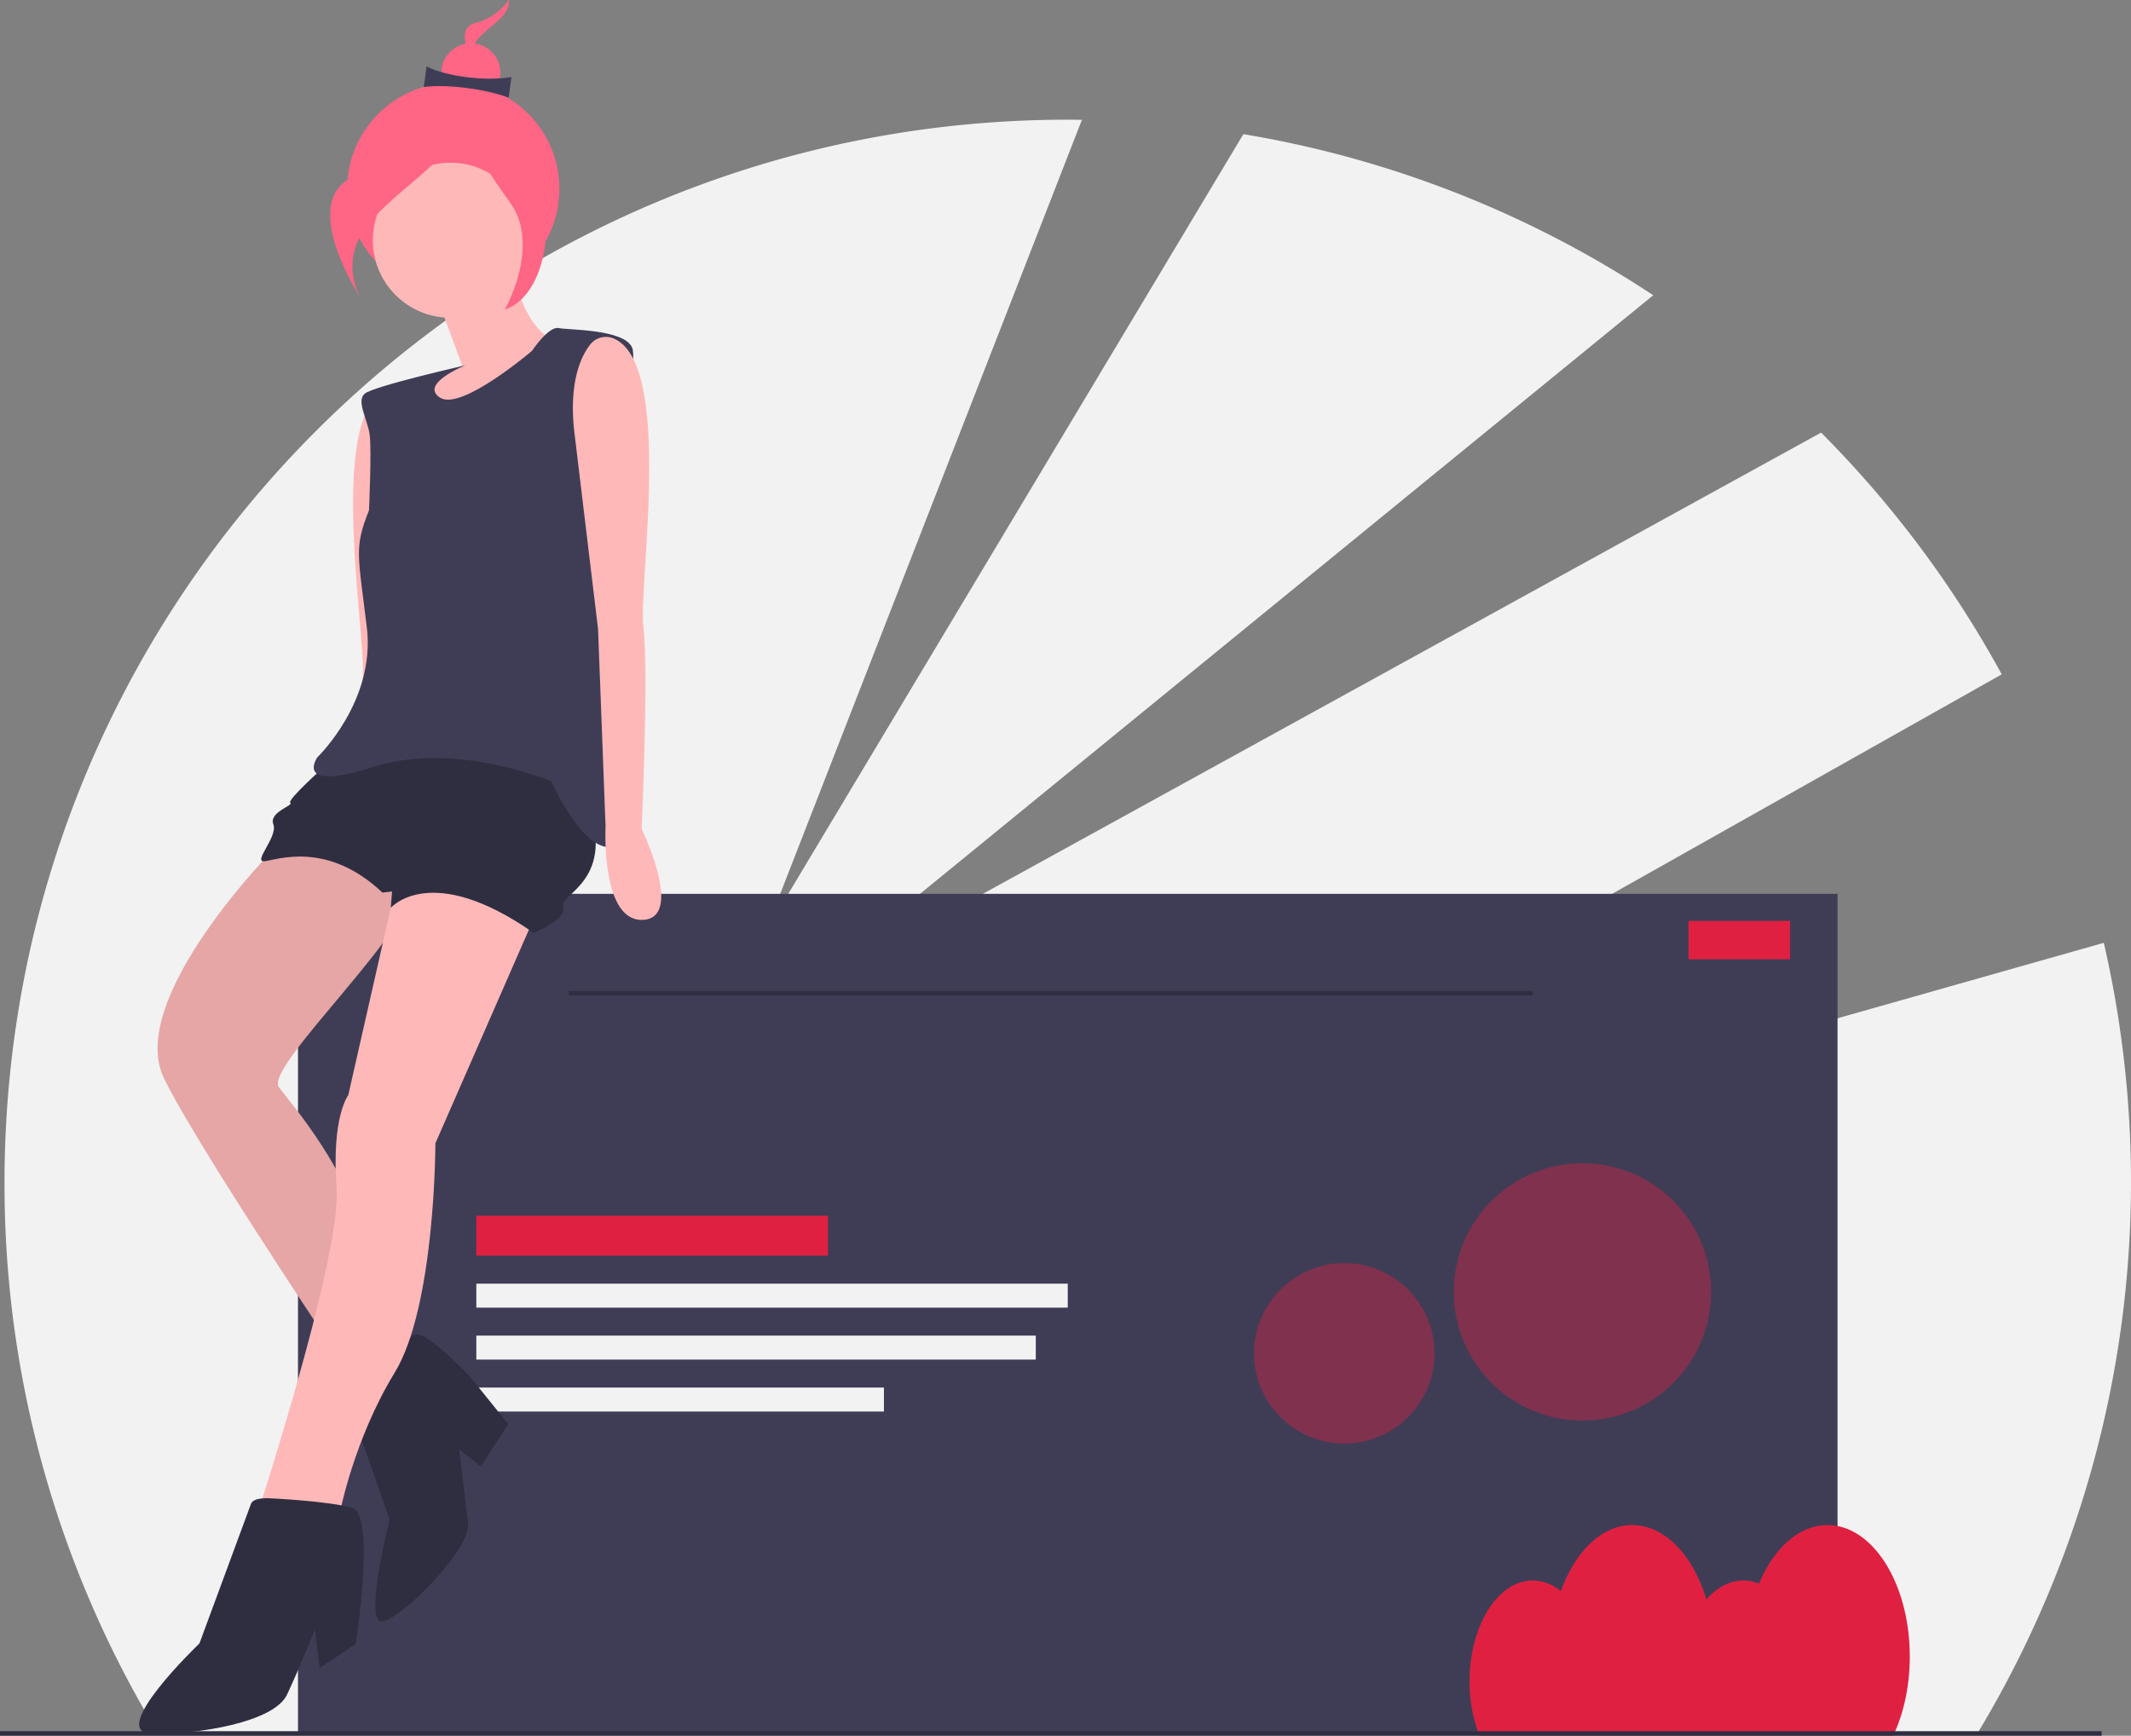 <svg id="bea0b812-ed10-4893-9e33-c0920ce95501" data-name="Layer 1" xmlns="http://www.w3.org/2000/svg" width="944" height="769.034" viewBox="0 0 944 769.034"><rect x="0" y="0" width="944" height="769.034" fill="#808080" stroke="none"/><title>online_resume</title><path d="M1059.953,483.215,544,629.517,1014.74,364.273A472.653,472.653,0,0,0,934.724,257.154L478,508.517,860.358,196.3a468.247,468.247,0,0,0-181.569-71.379L467,478.517,607.271,118.575c-2.089-.027-4.176-.058-6.271-.058-260.126,0-471,210.874-471,471a468.802,468.802,0,0,0,68.05,244H1003.95a472.491,472.491,0,0,0,56.003-350.302Z" transform="translate(-128 -65.483)" fill="#f2f2f2"/><rect x="132" y="396.034" width="682" height="372" fill="#3f3d56"/><rect x="252" y="439.034" width="427" height="2" fill="#2f2e41"/><rect x="211" y="538.662" width="155.784" height="17.703" fill="#e02041"/><rect x="211" y="568.757" width="262" height="10.622" fill="#f2f2f2"/><rect x="211" y="591.77" width="247.838" height="10.622" fill="#f2f2f2"/><rect x="211" y="614.784" width="180.568" height="10.622" fill="#f2f2f2"/><path d="M974,799.446c0-32.167-16.322-58.243-36.457-58.243-12.655,0-23.8,10.305-30.337,25.946a18.287,18.287,0,0,0-6.967-1.398c-6.094,0-11.729,3.123-16.324,8.408-5.892-19.501-18.387-32.955-32.85-32.955-13.522,0-25.316,11.771-31.61,29.24a19.915,19.915,0,0,0-12.477-4.692c-15.452,0-27.978,20.012-27.978,44.698a65.145,65.145,0,0,0,4.408,24.068H966.648C971.261,824.761,974,812.616,974,799.446Z" transform="translate(-128 -65.483)" fill="#e02041"/><circle cx="200.804" cy="83.678" r="47.01" fill="#ff6584"/><path d="M299.063,238.279a8.868,8.868,0,0,1,10.47,2.671c4.175,5.212,9.873,16.65,7.686,39.085l-8.471,86.893L307.399,454.516S294.657,494.898,276,494.517s15.452-38.679,15.452-38.679-4.73-69.486-2.786-89.429C290.478,347.817,272.538,249.816,299.063,238.279Z" transform="translate(-128 -65.483)" fill="#ffb8b8"/><path d="M322.066,198.524l10.695,28.986-15.289,4.723-2.147,42.063,37.907-20.418,19.092-21.037,2.382-16.144s-14.723-2.553-20.076-35.065Z" transform="translate(-128 -65.483)" fill="#ffb8b8"/><path d="M250.294,440.691s-66.882,67.151-49.647,102.558,101.341,159.352,101.341,159.352l22.5-28.655s-22.116-16.079-32.416-53.762-33.613-63.709-40.494-72.972,64.606-74.085,58.291-90.624S250.294,440.691,250.294,440.691Z" transform="translate(-128 -65.483)" fill="#ffb8b8"/><path d="M250.294,440.691s-66.882,67.151-49.647,102.558,101.341,159.352,101.341,159.352l22.5-28.655s-22.116-16.079-32.416-53.762-33.613-63.709-40.494-72.972,64.606-74.085,58.291-90.624S250.294,440.691,250.294,440.691Z" transform="translate(-128 -65.483)" opacity="0.1"/><path d="M292.318,682.141s-6.987,13.815-4.882,19.328,13.142,37.341,13.142,37.341-11.752,46.102-3.226,45.076,39.381-32.128,38.013-43.496l-3.932-32.683,9.552,7.5,12.158-18.762L336.198,675.42s-18.195-19.434-23.879-18.75S292.318,682.141,292.318,682.141Z" transform="translate(-128 -65.483)" fill="#2f2e41"/><path d="M305.606,457.101,301.119,467.732l-18.845,82.995s-7.5,9.552-5.16,40.984-37.809,153.029-37.809,153.029l-1.356,24.67,24.157-2.906,16.474-30.813s6.186-32.458,24.252-62.022S320.875,572.03,320.875,572.03l48.622-111.084-38.26-18.462Z" transform="translate(-128 -65.483)" fill="#ffb8b8"/><path d="M247.542,729.333s-7.276-.566-8.355,2.447-22.831,61.851-22.831,61.851-41.368,39.575-21.133,40.023,54.168-5.076,59.906-17.299,12.382-28.879,12.382-28.879l2.052,17.052,16.026-10.578s8.963-57.299-1.497-60.365S247.542,729.333,247.542,729.333Z" transform="translate(-128 -65.483)" fill="#2f2e41"/><path d="M271.939,404.931s-16.934,15.011-15.342,16.261-9.605,4.039-7.5,9.552-9.487,16.999-3.803,16.315,27.736-9.103,52.128,13.91l4.263-.513-.566,7.276s17.671-20.866,63.325,11.121c0,0,15.118-6.144,13.013-11.657s24.552-11.603,10.16-47.352S328.661,385.132,328.661,385.132Z" transform="translate(-128 -65.483)" fill="#2f2e41"/><path d="M363.681,220.906s7.329-10.973,11.763-10.065,28.677.36,32.544,8.544-14.551,93.083-11.591,105.701,18.678,107.311,5.152,114.705-29.339-28.184-29.339-28.184-42.523-17.949-78.614-6.399-25.012-4.198-25.012-4.198,25.855-24.734,21.923-57.417-5.695-35.354.95-52.01c0,0,1.186-26.091.331-33.196s-6.144-15.118-2.223-18.473,44.617-12.576,44.617-12.576-20.631,8.248-11.25,14.328S363.681,220.906,363.681,220.906Z" transform="translate(-128 -65.483)" fill="#3f3d56"/><circle cx="199.514" cy="106.437" r="34.35" fill="#ffb8b8"/><path d="M399.716,215.408a8.868,8.868,0,0,0-10.407,2.906c-4.057,5.305-9.495,16.868-6.802,39.249L392.936,344.243l3.324,87.535s-2.147,42.063,16.497,41.262-.524-40.3-.524-40.3,3.161-69.575.768-89.469C410.769,324.725,426.494,226.344,399.716,215.408Z" transform="translate(-128 -65.483)" fill="#ffb8b8"/><path d="M353.342,65.483a25.697,25.697,0,0,1-14.827,10.193c-10.368,2.776-.085,18.357-.085,18.357s-3.739-5.666,1.654-11.666S354.158,72.265,353.342,65.483Z" transform="translate(-128 -65.483)" fill="#ff6584"/><circle cx="208.593" cy="32.287" r="13.101" fill="#ff6584"/><path d="M353.32,108.751c-10.68-4.04-28.464-6.088-37.613-4.688l1.255-9.162c8.796,4.546,26.498,6.682,37.613,4.688Z" transform="translate(-128 -65.483)" fill="#3f3d56"/><path d="M332.653,112.031S319.268,134.295,288.143,142.63s-.254,55.107-.254,55.107-11.226-17.008,4.966-35.02S335.103,132.39,332.653,112.031Z" transform="translate(-128 -65.483)" fill="#ff6584"/><path d="M333.716,110.678s12.859,30.581,26.976,33.472,13.046,51.212-9.03,58.458c0,0,16.098-28.328,2.338-47.326S331.547,121.266,333.716,110.678Z" transform="translate(-128 -65.483)" fill="#ff6584"/><rect y="767.034" width="931" height="2" fill="#2f2e41"/><rect x="748" y="408.034" width="45" height="17" fill="#e02041"/><circle cx="700.995" cy="572.399" r="57.005" fill="#e02041" opacity="0.4"/><circle cx="595.493" cy="599.626" r="39.989" fill="#e02041" opacity="0.4"/></svg>